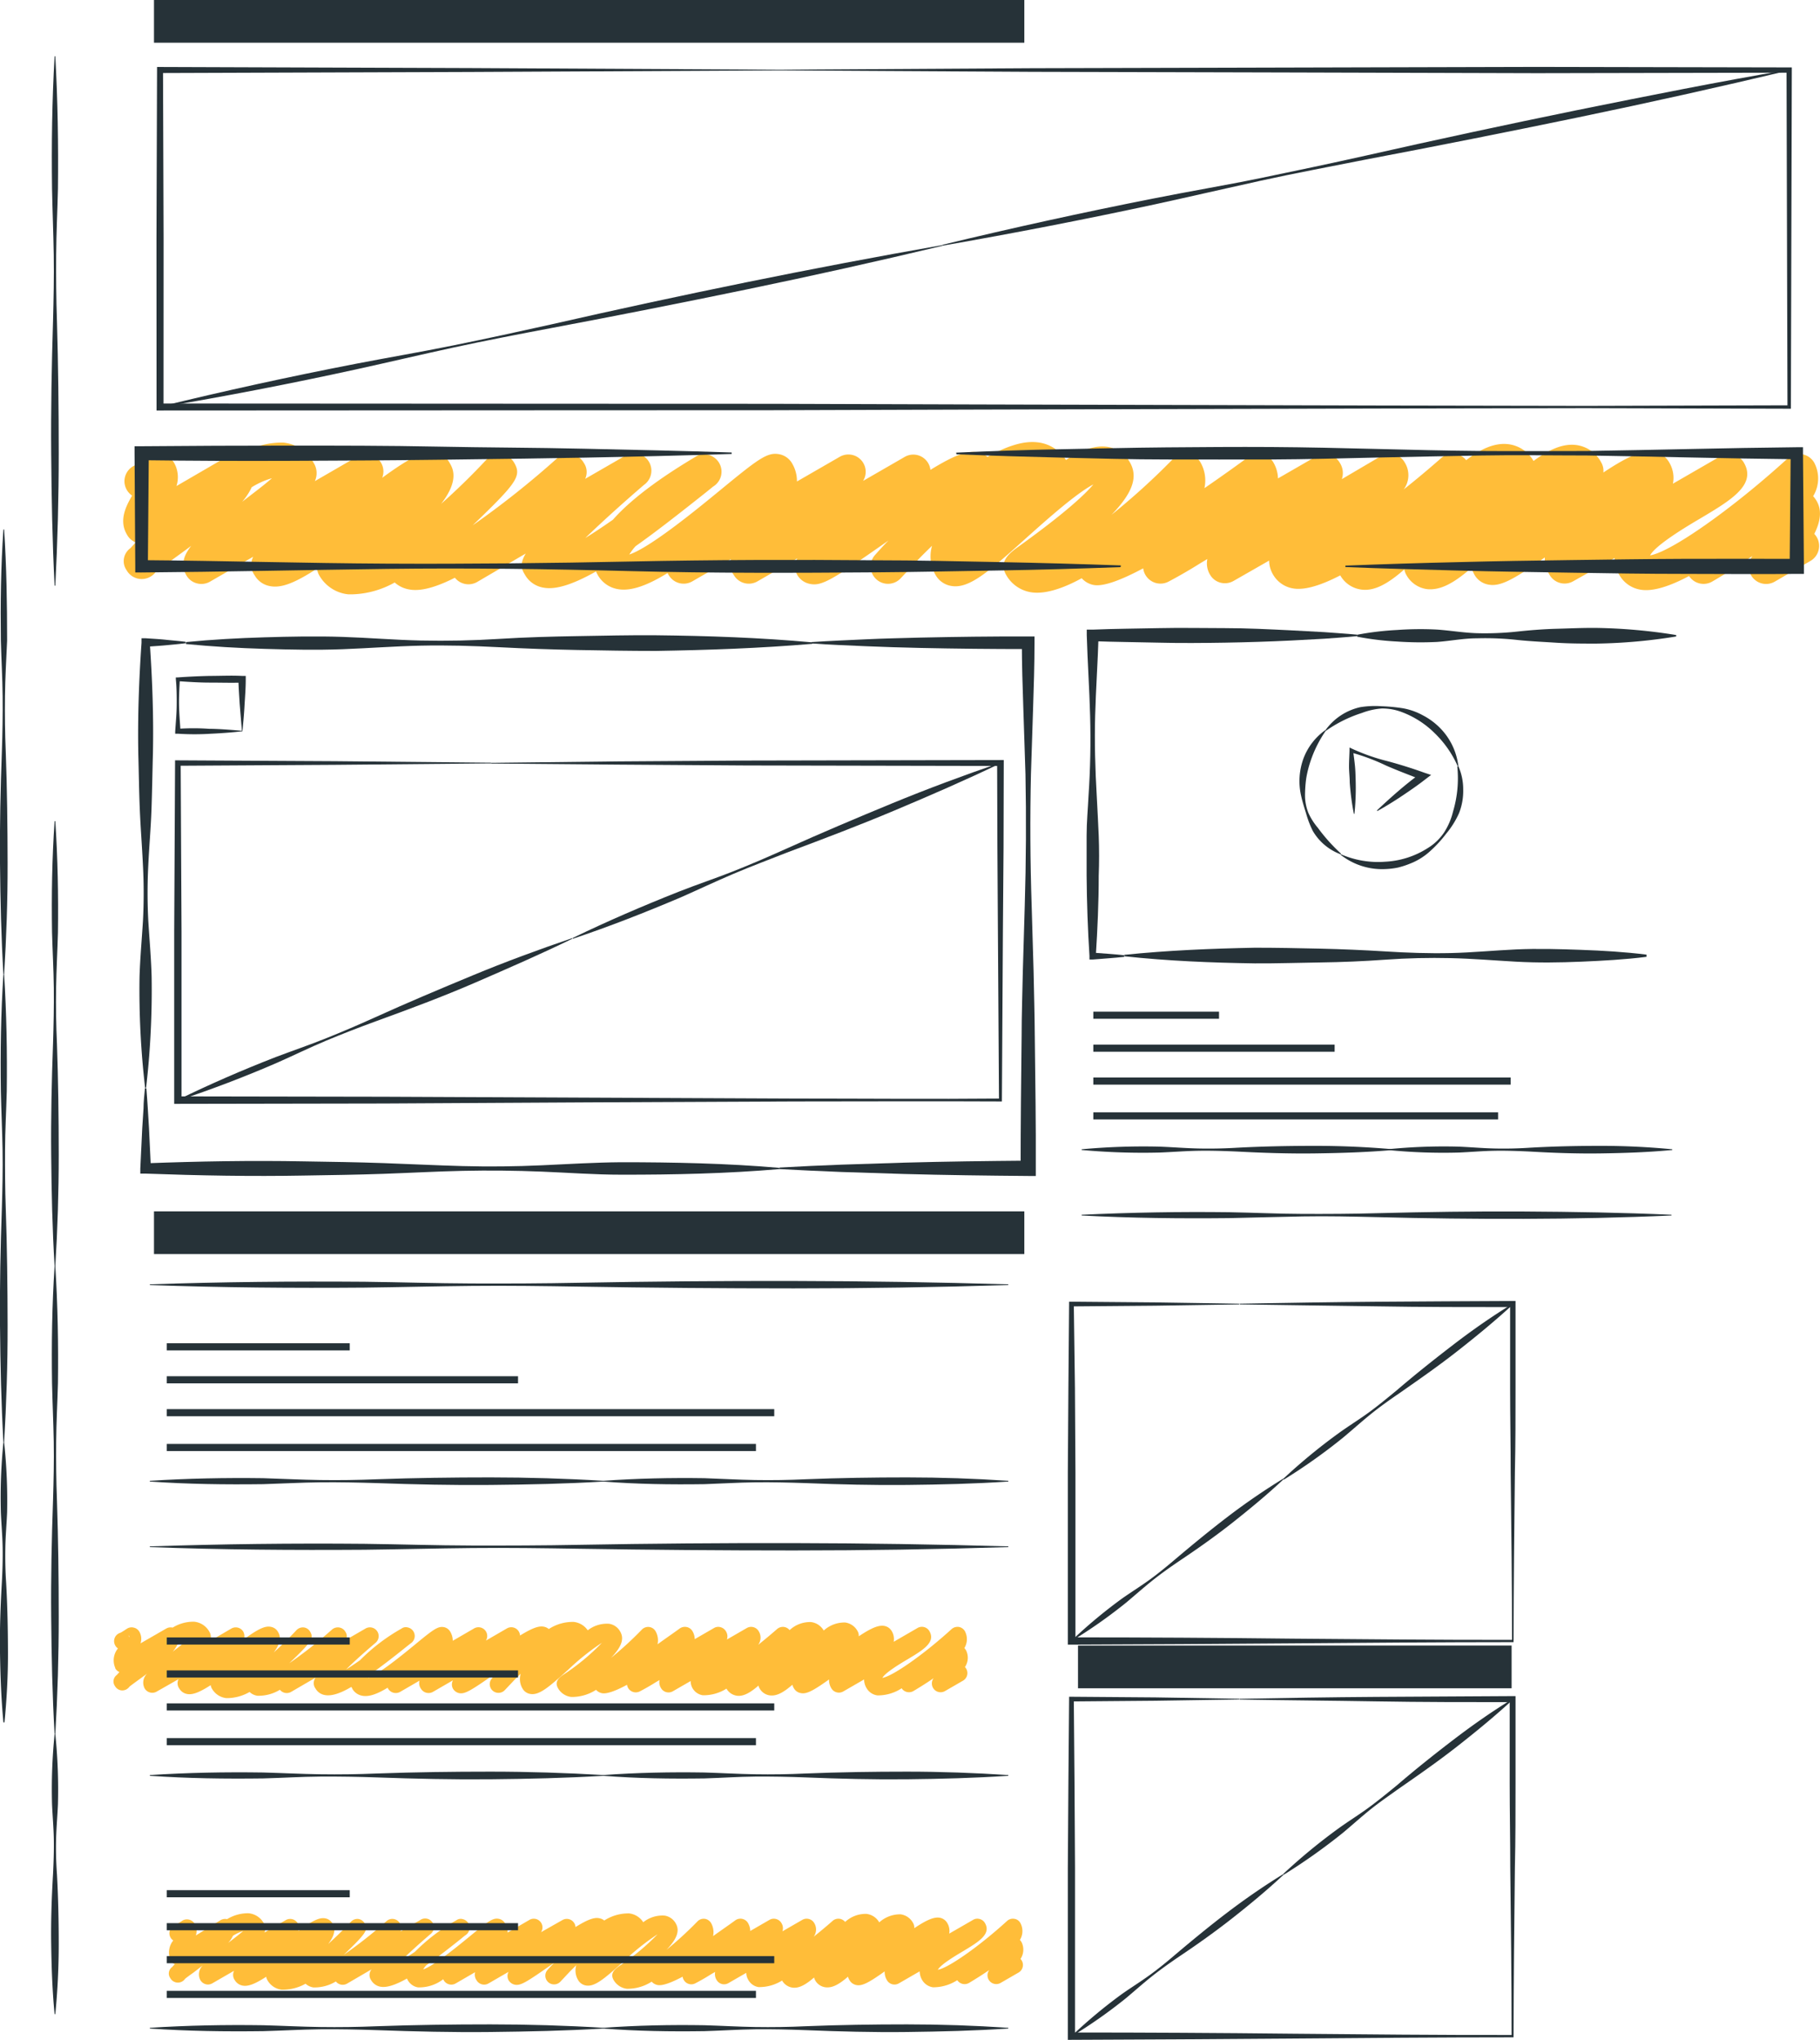 <svg xmlns="http://www.w3.org/2000/svg" viewBox="0 0 255.66 286.51"><defs><style>.cls-1{fill:#ffbd39;}.cls-2{fill:#263238;}.cls-3,.cls-4{fill:none;stroke:#263238;stroke-miterlimit:10;}.cls-4{stroke-width:6px;}</style></defs><g id="Layer_2" data-name="Layer 2"><g id="Sketch_Lines" data-name="Sketch Lines"><path class="cls-1" d="M49.56,83.48c-.22,0-.44,0-.65,0a5.31,5.31,0,0,1-4.07-2.67,2.54,2.54,0,0,1-.31-.94c-3.09,2-5,2.78-6.64,2.45a3.1,3.1,0,0,1-2.12-1.51,2.51,2.51,0,0,1-.2-2.61l-6.07,3.5a2.42,2.42,0,0,1-1.84.24,2.38,2.38,0,0,1-1.48-1.13c-.79-1.36-.47-2.67.68-4.14-.81.61-1.67,1.23-2.56,1.88S22.48,79.84,22,80.21l-.27.31a2.45,2.45,0,0,1-2.07.8,2.42,2.42,0,0,1-1.86-1.2A2.23,2.23,0,0,1,18.32,77l.74-.81a2.41,2.41,0,0,1-1.17-1,1,1,0,0,1-.08-.14c-1.09-1.88-.2-3.84.75-5.43a2.53,2.53,0,0,1-.75-.81,2.43,2.43,0,0,1,.89-3.32,2.47,2.47,0,0,1,.63-.26c.35-.2,1-.64,1.65-1a2.44,2.44,0,0,1,3.48.79,4.07,4.07,0,0,1,.33,3.25L32,64.08a2.45,2.45,0,0,1,1.78-.26,11.1,11.1,0,0,1,6-1.65A5.41,5.41,0,0,1,44.05,65a2.71,2.71,0,0,1,.18,2.58l6-3.47a2.43,2.43,0,0,1,3.46,3c4-2.91,5.9-3.85,7.54-3.52A2.81,2.81,0,0,1,63.15,65c.45.76,1.41,2.42-1.18,5.77,2.2-1.95,4.4-4.1,6.37-6.22a2.48,2.48,0,0,1,2.06-.76A2.43,2.43,0,0,1,72.23,65c1.08,1.87.36,2.83-5.83,8.79a126.25,126.25,0,0,0,11.84-9.4,2.46,2.46,0,0,1,2-.58A2.41,2.41,0,0,1,82,65a2.28,2.28,0,0,1,.2,2.26l5.46-3.15a2.44,2.44,0,0,1,2.8,4c-2.81,2.41-5.86,5.16-8.24,7.46,1.07-.66,2.35-1.5,3.88-2.57,3-3.41,7.93-6.66,11.59-8.83h0a2.06,2.06,0,0,1,1.68-.31,2.44,2.44,0,0,1,.83,4.47c-.2.15-.58.47-1.12.9-3.78,3-7,5.52-9.8,7.49a7.91,7.91,0,0,0-.88,1.17c3-1,9.75-6.56,12.83-9.09,5.25-4.31,6.55-5.32,8.22-5a2.64,2.64,0,0,1,1.8,1.26,4.85,4.85,0,0,1,.7,2.57l6-3.46a2.43,2.43,0,0,1,3.29,3.38l5.86-3.38A2.42,2.42,0,0,1,130.7,66c3.49-2.15,5.29-2.76,6.74-2.44a3,3,0,0,1,1.28.62c2.49-1.41,4.9-2.27,6.92-2.06a5.44,5.44,0,0,1,4.1,2.49c2.24-1.43,4.14-2.11,5.88-1.83a4.3,4.3,0,0,1,3.1,2.16c1.14,2,.47,4.21-2.58,7.37a98.64,98.64,0,0,0,8.65-7.86,2.43,2.43,0,0,1,3.84.49,5.11,5.11,0,0,1,.56,3.63c2.08-1.43,4.18-2.92,6.17-4.38a2.42,2.42,0,0,1,1.93-.42A2.45,2.45,0,0,1,178.9,65a4.62,4.62,0,0,1,.62,2.2l5.36-3.09a2.42,2.42,0,0,1,3.32.89,2.63,2.63,0,0,1,.29,2.3L194,64.06a2.42,2.42,0,0,1,3.32.89,3.37,3.37,0,0,1-.14,3.8c1.75-1.39,3.53-2.88,5.27-4.41a2.41,2.41,0,0,1,2-.58,2.45,2.45,0,0,1,1.51.88c2-1.57,4-2.48,5.91-2.25a4.75,4.75,0,0,1,3.55,2.36c2.11-1.57,4.09-2.48,6-2.24a4.64,4.64,0,0,1,3.5,2.43,2.36,2.36,0,0,1,.31,1.43c3.51-2.33,5.6-3.23,7.24-2.88a3,3,0,0,1,2,1.45,4.22,4.22,0,0,1,.53,3l6.65-3.84a2.44,2.44,0,0,1,3.32.89c1.8,3.11-1.83,5.27-6,7.76-2,1.17-6.38,3.79-7.18,5.26,2.91-.47,11.5-6.48,19.31-13.6a2.43,2.43,0,0,1,3.75.58,4.76,4.76,0,0,1-.15,4.7,4.62,4.62,0,0,1,.5.7c.7,1.22.59,2.76-.34,4.6a2.73,2.73,0,0,1,.35.47,2.44,2.44,0,0,1-.89,3.33l-5,2.9a2.43,2.43,0,0,1-3.14-3.6c-1.95,1.36-3.93,2.59-5.65,3.59a2.42,2.42,0,0,1-3.14-.6.66.66,0,0,1-.12-.17c-2.62,1.39-5,2.2-6.75,1.93a4.18,4.18,0,0,1-3-2,4.88,4.88,0,0,1-.71-2.46L221,81.64a2.44,2.44,0,0,1-3.33-.89A4.53,4.53,0,0,1,217,78.3c-4.63,3.3-6.36,4.14-8,3.8a2.82,2.82,0,0,1-1.87-1.35,4.34,4.34,0,0,1-.41-1c-2.45,2.13-4.37,3.21-6.28,3a3.9,3.9,0,0,1-2.89-2,2.46,2.46,0,0,1-.28-.77c-2.28,2-4.18,3.07-6,2.84a4,4,0,0,1-3-2c-2.59,1.34-4.92,2.11-6.58,1.84a4,4,0,0,1-2.84-1.92,3.91,3.91,0,0,1-.57-2l-5,2.86a2.44,2.44,0,0,1-1.85.24A2.39,2.39,0,0,1,170,80.76a3.08,3.08,0,0,1-.4-2.24l-1,.6c-2,1.26-3.72,2.19-4.46,2.58a2.44,2.44,0,0,1-3.27-1,2.34,2.34,0,0,1-.28-.87c-3.4,1.81-5.73,2.59-7,2.33a3,3,0,0,1-1.64-.94c-2.55,1.4-5,2.22-6.9,2a4.88,4.88,0,0,1-3.71-2.46c-1.12-1.92.52-3.11,1.84-4.06,6.44-4.64,9.22-7.24,10.41-8.66-2.54,1.33-7,5.36-9.4,7.5-5.38,4.85-8.06,7.16-10.52,6.77a3.11,3.11,0,0,1-2.25-1.55,5.22,5.22,0,0,1-.49-4.1c-.59.57-1.17,1.14-1.74,1.72l-2.66,2.84a2.43,2.43,0,0,1-3.58-3.3c.39-.43,1-1.14,1.86-2l-.24.17c-7.66,5.36-9.15,6.29-10.82,5.92A2.63,2.63,0,0,1,112,80.77a2.43,2.43,0,0,1,0-2.34l-5.6,3.23a2.43,2.43,0,0,1-3.32-.89,2.62,2.62,0,0,1-.4-2.24l-5.43,3.13a2.43,2.43,0,0,1-3.32-.89,1.91,1.91,0,0,1-.15-.28c-2.81,1.73-5.15,2.6-7,2.26a4,4,0,0,1-2.82-2q-.14-.24-.24-.48c-3.35,1.89-5.71,2.59-7.39,2.27a3.67,3.67,0,0,1-2.58-1.79c-.43-.73-.83-1.43.1-3l-6.83,4a2.44,2.44,0,0,1-3.12-.6c-2.45,1.24-4.65,1.93-6.27,1.67a4.13,4.13,0,0,1-2.19-1A12.87,12.87,0,0,1,49.56,83.48Zm-14.22-15a8.93,8.93,0,0,1-1.32,2l0,0c1.28-1,3-2.27,4.18-3.31A11.3,11.3,0,0,0,35.34,68.45ZM22,66.37Zm0,0h0Zm0,0h0ZM21.75,66a1.83,1.83,0,0,1,.26.36A1.58,1.58,0,0,0,21.75,66Z"/><path class="cls-1" d="M32.09,238.52h-.33a2.66,2.66,0,0,1-2-1.35,1.2,1.2,0,0,1-.16-.47c-1.56,1-2.54,1.4-3.34,1.24a1.6,1.6,0,0,1-1.08-.77,1.28,1.28,0,0,1-.1-1.31L22,237.61a1.21,1.21,0,0,1-.93.12,1.23,1.23,0,0,1-.75-.57,1.74,1.74,0,0,1,.35-2.08l-1.29.94c-.44.32-.92.67-1.16.86l-.13.15a1.24,1.24,0,0,1-1,.41,1.21,1.21,0,0,1-.94-.61,1.12,1.12,0,0,1,.26-1.56l.37-.41a1.17,1.17,0,0,1-.59-.52l0-.06a2.65,2.65,0,0,1,.38-2.74,1.15,1.15,0,0,1-.38-.41,1.22,1.22,0,0,1,.45-1.67,1.2,1.2,0,0,1,.31-.13c.18-.1.53-.32.84-.53a1.21,1.21,0,0,1,1-.18,1.2,1.2,0,0,1,.79.58,2,2,0,0,1,.16,1.63l3.61-2.08a1.22,1.22,0,0,1,.9-.13,5.54,5.54,0,0,1,3-.83,2.72,2.72,0,0,1,2.16,1.41,1.4,1.4,0,0,1,.09,1.3l3-1.75a1.23,1.23,0,0,1,1.63.37,1.26,1.26,0,0,1,.11,1.16c2-1.47,3-1.94,3.8-1.77a1.42,1.42,0,0,1,1,.69c.22.38.71,1.22-.59,2.91,1.1-1,2.21-2.07,3.2-3.14a1.26,1.26,0,0,1,1-.38,1.19,1.19,0,0,1,.92.61c.55.94.18,1.43-2.93,4.42a63.12,63.12,0,0,0,6-4.73,1.24,1.24,0,0,1,1-.29,1.2,1.2,0,0,1,.87.59,1.13,1.13,0,0,1,.1,1.14l2.75-1.59a1.23,1.23,0,0,1,1.41,2c-1.42,1.21-3,2.6-4.15,3.76.54-.34,1.18-.76,1.95-1.3a26.51,26.51,0,0,1,5.84-4.45h0a1,1,0,0,1,.85-.16,1.23,1.23,0,0,1,.42,2.25l-.57.45c-1.9,1.53-3.53,2.78-4.93,3.77a3.1,3.1,0,0,0-.44.6c1.49-.5,4.91-3.31,6.46-4.58,2.64-2.18,3.3-2.68,4.14-2.53a1.31,1.31,0,0,1,.9.63,2.44,2.44,0,0,1,.36,1.29l3-1.74a1.23,1.23,0,0,1,1.66,1.71l2.95-1.71a1.23,1.23,0,0,1,1.84,1c1.76-1.08,2.66-1.39,3.39-1.23a1.47,1.47,0,0,1,.65.32,6.14,6.14,0,0,1,3.49-1A2.72,2.72,0,0,1,82.56,229a4.37,4.37,0,0,1,3-.92,2.15,2.15,0,0,1,1.56,1.09c.58,1,.24,2.12-1.3,3.71a48.6,48.6,0,0,0,4.36-4,1.23,1.23,0,0,1,1-.35,1.21,1.21,0,0,1,.91.6,2.61,2.61,0,0,1,.28,1.83c1-.73,2.1-1.48,3.1-2.21a1.26,1.26,0,0,1,1-.21,1.22,1.22,0,0,1,.81.59,2.26,2.26,0,0,1,.31,1.11l2.7-1.56a1.17,1.17,0,0,1,.93-.12,1.26,1.26,0,0,1,.75.57,1.35,1.35,0,0,1,.14,1.16l2.79-1.61a1.23,1.23,0,0,1,1.68.45,1.7,1.7,0,0,1-.08,1.91c.88-.7,1.78-1.45,2.66-2.22a1.24,1.24,0,0,1,1-.29,1.26,1.26,0,0,1,.76.44,4.2,4.2,0,0,1,3-1.13,2.39,2.39,0,0,1,1.79,1.19,4.33,4.33,0,0,1,3-1.13,2.33,2.33,0,0,1,1.76,1.22,1.25,1.25,0,0,1,.16.72c1.76-1.17,2.81-1.62,3.64-1.45a1.51,1.51,0,0,1,1,.73,2.18,2.18,0,0,1,.27,1.49l3.35-1.94a1.22,1.22,0,0,1,1.67.45c.91,1.57-.92,2.66-3,3.91-1,.59-3.21,1.91-3.61,2.65,1.46-.24,5.79-3.27,9.72-6.85a1.27,1.27,0,0,1,1-.31,1.22,1.22,0,0,1,.87.6,2.39,2.39,0,0,1-.07,2.37,2.22,2.22,0,0,1,.25.35,2.36,2.36,0,0,1-.17,2.32,1.08,1.08,0,0,1,.18.24,1.23,1.23,0,0,1-.45,1.67l-2.53,1.46a1.23,1.23,0,0,1-1.6-.32,1.24,1.24,0,0,1,0-1.49c-1,.69-2,1.31-2.84,1.81a1.24,1.24,0,0,1-1.59-.3l-.06-.09a6.08,6.08,0,0,1-3.4,1,2.06,2.06,0,0,1-1.52-1,2.43,2.43,0,0,1-.36-1.24l-2.93,1.69a1.23,1.23,0,0,1-1.67-.45,2.22,2.22,0,0,1-.32-1.24c-2.33,1.66-3.21,2.09-4,1.91a1.36,1.36,0,0,1-.94-.67,1.67,1.67,0,0,1-.21-.5c-1.23,1.08-2.21,1.62-3.16,1.5a1.94,1.94,0,0,1-1.46-1,1.09,1.09,0,0,1-.14-.38c-1.15,1-2.11,1.54-3,1.43a2,2,0,0,1-1.5-1,6,6,0,0,1-3.32.93,2,2,0,0,1-1.71-2l-2.5,1.44a1.22,1.22,0,0,1-1.67-.45,1.54,1.54,0,0,1-.2-1.13l-.53.31c-1,.63-1.88,1.1-2.25,1.29a1.24,1.24,0,0,1-1.79-.93c-1.71.92-2.88,1.31-3.53,1.18a1.54,1.54,0,0,1-.82-.47,6.26,6.26,0,0,1-3.48,1,2.46,2.46,0,0,1-1.87-1.24c-.56-1,.27-1.56.93-2a30.9,30.9,0,0,0,5.24-4.37,33.77,33.77,0,0,0-4.73,3.78c-2.71,2.44-4.06,3.61-5.3,3.41a1.52,1.52,0,0,1-1.13-.78,2.6,2.6,0,0,1-.25-2.06c-.3.28-.59.57-.88.87l-1.34,1.42a1.22,1.22,0,0,1-1.8-1.66c.19-.22.52-.57.94-1l-.13.09c-3.85,2.7-4.61,3.16-5.45,3a1.34,1.34,0,0,1-.85-.62,1.24,1.24,0,0,1,0-1.18l-2.82,1.63a1.25,1.25,0,0,1-1.68-.45,1.36,1.36,0,0,1-.2-1.13l-2.73,1.58a1.25,1.25,0,0,1-1.68-.45l-.07-.14c-1.42.87-2.6,1.31-3.55,1.13a2,2,0,0,1-1.42-1c0-.08-.09-.16-.13-.24-1.68,1-2.87,1.3-3.72,1.14a1.85,1.85,0,0,1-1.3-.9,1.28,1.28,0,0,1,0-1.54l-3.44,2a1.23,1.23,0,0,1-1.57-.3,5.77,5.77,0,0,1-3.16.84,2,2,0,0,1-1.1-.53A6.43,6.43,0,0,1,32.09,238.52ZM24.93,231a4.3,4.3,0,0,1-.67,1h0c.64-.5,1.49-1.15,2.1-1.67A5.79,5.79,0,0,0,24.93,231Zm-6.71-1Zm0,0Zm0,0Zm-.14-.19a1.33,1.33,0,0,1,.14.19A1.33,1.33,0,0,0,18.08,229.71Z"/><path class="cls-1" d="M39.89,279.48l-.33,0a2.66,2.66,0,0,1-2-1.35,1.2,1.2,0,0,1-.16-.47c-1.56,1-2.53,1.4-3.34,1.24a1.63,1.63,0,0,1-1.08-.76,1.3,1.3,0,0,1-.1-1.32l-3.05,1.76a1.21,1.21,0,0,1-.93.13,1.27,1.27,0,0,1-.75-.57,1.75,1.75,0,0,1,.35-2.09l-1.29,1c-.44.31-.92.66-1.16.85l-.13.15a1.22,1.22,0,0,1-2-.2,1.11,1.11,0,0,1,.26-1.55l.37-.41a1.28,1.28,0,0,1-.59-.52l0-.07a2.65,2.65,0,0,1,.38-2.74,1.12,1.12,0,0,1-.38-.4,1.23,1.23,0,0,1,.45-1.68,1.2,1.2,0,0,1,.31-.13c.18-.1.53-.32.84-.53a1.21,1.21,0,0,1,1-.18,1.26,1.26,0,0,1,.79.58,2,2,0,0,1,.16,1.64L31,269.7a1.28,1.28,0,0,1,.9-.13,5.62,5.62,0,0,1,3-.83,2.72,2.72,0,0,1,2.16,1.41,1.4,1.4,0,0,1,.09,1.3l3-1.75a1.23,1.23,0,0,1,1.63.38,1.26,1.26,0,0,1,.11,1.16c2-1.47,3-1.94,3.8-1.78a1.45,1.45,0,0,1,1,.69c.22.39.71,1.22-.59,2.91,1.1-1,2.21-2.07,3.2-3.13a1.25,1.25,0,0,1,1-.39,1.22,1.22,0,0,1,.92.61c.55.94.18,1.43-2.93,4.43a64.79,64.79,0,0,0,6-4.73,1.22,1.22,0,0,1,1.88.3,1.13,1.13,0,0,1,.1,1.14l2.75-1.59a1.22,1.22,0,0,1,1.41,2c-1.42,1.22-2.95,2.6-4.15,3.76.54-.33,1.18-.75,2-1.3a26.46,26.46,0,0,1,5.84-4.44h0a1,1,0,0,1,.85-.16,1.24,1.24,0,0,1,.42,2.26c-.1.07-.3.23-.56.45-1.91,1.53-3.54,2.78-4.94,3.77a3.07,3.07,0,0,0-.44.59c1.49-.5,4.91-3.31,6.46-4.58,2.64-2.17,3.3-2.68,4.14-2.53a1.29,1.29,0,0,1,.9.64,2.41,2.41,0,0,1,.36,1.29l3-1.74A1.22,1.22,0,0,1,76,271.4l3-1.7a1.22,1.22,0,0,1,1.6.33,1.13,1.13,0,0,1,.24.65c1.76-1.09,2.66-1.4,3.39-1.23a1.46,1.46,0,0,1,.65.31,6.3,6.3,0,0,1,3.49-1A2.73,2.73,0,0,1,90.36,270a4.33,4.33,0,0,1,3-.93,2.17,2.17,0,0,1,1.56,1.09c.58,1,.24,2.12-1.3,3.72a51.83,51.83,0,0,0,4.36-4,1.21,1.21,0,0,1,1-.36,1.23,1.23,0,0,1,.91.6,2.62,2.62,0,0,1,.28,1.83c1-.72,2.1-1.47,3.1-2.2a1.23,1.23,0,0,1,1-.22,1.26,1.26,0,0,1,.81.59,2.29,2.29,0,0,1,.31,1.11l2.7-1.56a1.21,1.21,0,0,1,.93-.12,1.23,1.23,0,0,1,.75.57,1.35,1.35,0,0,1,.14,1.16l2.79-1.61a1.23,1.23,0,0,1,1.68.45,1.72,1.72,0,0,1-.08,1.92c.88-.71,1.78-1.45,2.66-2.23a1.24,1.24,0,0,1,1-.29,1.26,1.26,0,0,1,.76.44,4.24,4.24,0,0,1,3-1.13,2.39,2.39,0,0,1,1.79,1.19,4.37,4.37,0,0,1,3-1.13,2.35,2.35,0,0,1,1.76,1.23,1.21,1.21,0,0,1,.16.72c1.76-1.18,2.81-1.63,3.64-1.46a1.55,1.55,0,0,1,1,.74,2.15,2.15,0,0,1,.27,1.48l3.35-1.93a1.16,1.16,0,0,1,.93-.12,1.21,1.21,0,0,1,.74.57c.91,1.56-.92,2.65-3,3.91-1,.59-3.22,1.9-3.62,2.65,1.46-.24,5.79-3.27,9.73-6.86a1.2,1.2,0,0,1,1-.3,1.16,1.16,0,0,1,.87.6,2.39,2.39,0,0,1-.07,2.37,1.83,1.83,0,0,1,.25.35,2.36,2.36,0,0,1-.17,2.32,1,1,0,0,1,.18.23,1.23,1.23,0,0,1-.45,1.68l-2.53,1.46a1.23,1.23,0,0,1-1.58-1.82c-1,.69-2,1.31-2.85,1.82a1.23,1.23,0,0,1-1.59-.31l-.06-.08a6.23,6.23,0,0,1-3.4,1,2.1,2.1,0,0,1-1.52-1,2.43,2.43,0,0,1-.36-1.24l-2.93,1.69a1.22,1.22,0,0,1-1.67-.45,2.2,2.2,0,0,1-.32-1.23c-2.33,1.66-3.21,2.08-4,1.91a1.43,1.43,0,0,1-.94-.68,1.73,1.73,0,0,1-.21-.49c-1.23,1.07-2.2,1.61-3.16,1.49a1.94,1.94,0,0,1-1.46-1,1.09,1.09,0,0,1-.14-.38c-1.15,1-2.11,1.54-3,1.43a2,2,0,0,1-1.5-1,6,6,0,0,1-3.32.92,2,2,0,0,1-1.42-1,2,2,0,0,1-.29-1l-2.5,1.44a1.21,1.21,0,0,1-.93.13,1.25,1.25,0,0,1-.74-.57,1.55,1.55,0,0,1-.2-1.13l-.53.3c-1,.64-1.87,1.1-2.25,1.3a1.22,1.22,0,0,1-1.64-.49,1.21,1.21,0,0,1-.15-.44c-1.71.91-2.88,1.3-3.52,1.17a1.5,1.5,0,0,1-.83-.47,6.28,6.28,0,0,1-3.48,1,2.51,2.51,0,0,1-1.87-1.24c-.56-1,.27-1.57.93-2.05a31.6,31.6,0,0,0,5.24-4.36,33.06,33.06,0,0,0-4.73,3.78c-2.71,2.44-4.06,3.61-5.3,3.41a1.57,1.57,0,0,1-1.13-.78,2.62,2.62,0,0,1-.25-2.07l-.88.87-1.34,1.43a1.22,1.22,0,0,1-1.8-1.66c.19-.22.52-.58.94-1l-.13.09c-3.85,2.7-4.61,3.17-5.44,3a1.33,1.33,0,0,1-.86-.62,1.24,1.24,0,0,1,0-1.18l-2.82,1.63a1.23,1.23,0,0,1-1.68-.45,1.35,1.35,0,0,1-.2-1.13l-2.73,1.58a1.23,1.23,0,0,1-1.68-.45l-.07-.14a5.51,5.51,0,0,1-3.55,1.14,2,2,0,0,1-1.42-1,1.34,1.34,0,0,1-.12-.24c-1.69.95-2.88,1.3-3.72,1.15a1.89,1.89,0,0,1-1.31-.91,1.27,1.27,0,0,1,.05-1.53l-3.43,2a1.22,1.22,0,0,1-1.58-.3,5.77,5.77,0,0,1-3.16.84,2.13,2.13,0,0,1-1.1-.52A6.56,6.56,0,0,1,39.89,279.48Zm-7.16-7.58a4.11,4.11,0,0,1-.67,1h0c.64-.49,1.49-1.14,2.1-1.67A6.17,6.17,0,0,0,32.73,271.9Zm-6.71-1Zm0,0h0Zm0,0Zm-.14-.18a1.24,1.24,0,0,1,.14.18A.86.86,0,0,0,25.88,270.67Z"/><path class="cls-2" d="M134.31,63.58c4.92-.22,9.84-.39,14.76-.48s9.84-.22,14.76-.26,9.84-.08,14.76-.05,9.84.15,14.76.27,9.84.25,14.76.29,9.83,0,14.75,0c9.84-.15,19.68-.43,29.52-.53h.89v.91l.13,15.88v1h-1c-5.28.06-10.57,0-15.85,0s-10.57-.08-15.85-.17-10.57-.15-15.86-.3-10.57-.27-15.85-.49v-.2q7.92-.31,15.85-.49c5.29-.14,10.57-.22,15.86-.29s10.56-.15,15.85-.17,10.57,0,15.85,0l-1,1,.14-15.88.89.89c-9.84-.1-19.68-.38-29.52-.53-4.92,0-9.84-.09-14.75,0s-9.84.18-14.76.29-9.84.25-14.76.27-9.84,0-14.76,0-9.84-.14-14.76-.26-9.84-.26-14.76-.47Z"/><path class="cls-2" d="M157.41,79.66c-5.73.21-11.46.38-17.19.47s-11.46.22-17.19.26c-11.46.09-22.92.13-34.38-.17s-22.92-.46-34.38-.31-22.93.41-34.39.5H19v-.86L18.9,63.68v-1h1q10.36-.09,20.72-.09c6.91,0,13.81,0,20.72.14s13.81.14,20.72.3,13.81.29,20.72.53v.2c-6.91.23-13.82.39-20.72.52s-13.81.21-20.72.3-13.81.12-20.72.15-13.81,0-20.72-.09l1-1-.13,15.88-.85-.84c11.46.09,22.92.43,34.39.49s22.92-.06,34.38-.3,22.92-.27,34.38-.17c5.73,0,11.46.14,17.19.25s11.46.27,17.19.47Z"/><path class="cls-2" d="M20.39,152.84a118.75,118.75,0,0,1-.79-15.64c.08-2.6.32-5.21.48-7.82a75.35,75.35,0,0,0,0-7.81c-.12-2.61-.33-5.22-.44-7.82s-.14-5.22-.21-7.82c-.1-5.21.09-10.43.45-15.64l0-.64.56,0c.94.07,1.88.11,2.81.21s1.88.17,2.82.29v.2c-.94.12-1.88.2-2.82.29s-1.87.14-2.81.21l.6-.6c.36,5.21.55,10.43.44,15.64-.07,2.6-.11,5.21-.2,7.82s-.33,5.21-.45,7.82a75.36,75.36,0,0,0,0,7.81c.16,2.61.4,5.22.47,7.82a118.74,118.74,0,0,1-.78,15.64Z"/><path class="cls-2" d="M109.52,164.21c-7.42.64-14.84.8-22.26.79-3.71,0-7.42-.28-11.13-.43s-7.42-.19-11.13-.11-7.42.29-11.13.42-7.42.18-11.13.24c-7.41.14-14.83,0-22.25-.27l-.78,0,0-.71.27-5.64.18-2.81c0-.94.12-1.88.2-2.82h.2c.08.94.14,1.88.2,2.82l.17,2.81.27,5.64-.74-.74c7.42-.28,14.84-.41,22.25-.27,3.71.06,7.42.11,11.13.24s7.42.32,11.13.42,7.42.06,11.13-.11,7.42-.4,11.13-.43c7.42,0,14.84.15,22.26.79Z"/><path class="cls-2" d="M114,90.19c2.53-.17,5.07-.27,7.6-.39s5.07-.17,7.61-.24c5.07-.11,10.14-.18,15.21-.16h.9v.88c0,3.08-.1,6.15-.2,9.23l-.3,9.23q-.21,9.23.1,18.45l.27,9.23c.06,3.07.15,6.15.17,9.22.07,6.16.17,12.31.14,18.46v1.08h-1.07c-5.82-.05-11.64-.12-17.46-.28l-8.74-.28q-4.36-.17-8.73-.41V164c2.91-.17,5.82-.3,8.73-.41l8.74-.28c5.82-.16,11.64-.23,17.46-.28l-1.06,1.07c0-6.15.07-12.3.14-18.46,0-3.07.11-6.15.17-9.22l.27-9.23q.28-9.23.1-18.45l-.3-9.23c-.11-3.08-.2-6.15-.21-9.23l.89.89c-5.07,0-10.14-.05-15.21-.16-2.54-.06-5.07-.13-7.61-.24s-5.07-.21-7.6-.39Z"/><path class="cls-2" d="M26.12,90.19c3.66-.36,7.33-.56,11-.67s7.33-.18,11-.06,7.32.43,11,.51,7.32,0,11-.23,7.33-.33,11-.39,7.33-.15,11-.12c7.32.08,14.65.33,22,1v.2c-7.33.63-14.66.88-22,1-3.66,0-7.33-.06-11-.13s-7.32-.2-11-.39-7.32-.3-11-.22-7.33.36-11,.5-7.33.06-11-.05-7.33-.32-11-.68Z"/><path class="cls-2" d="M34.05,102.72c-1.37.15-2.86.27-4.39.34a36.23,36.23,0,0,1-4.66,0l-.39,0,0-.33c.08-1.22.2-2.44.21-3.66s0-2.45-.12-3.67v-.25l.29,0q2.25-.16,4.5-.21c1.51,0,3-.08,4.51,0h.52v.5c0,1.29-.11,2.56-.18,3.81S34.16,101.61,34.05,102.72Zm-.07-.07-.31-3.77c-.07-1.19-.16-2.36-.18-3.52l.52.52c-1.5.05-3,0-4.51,0s-3-.1-4.5-.2l.27-.28c-.08,1.22-.14,2.45-.12,3.67s.13,2.44.21,3.66l-.36-.36a31.57,31.57,0,0,1,4.35,0C30.82,102.38,32.34,102.51,34,102.65Z"/><path class="cls-2" d="M69,107.15l17.89-.2,17.89-.12,35.78-.07H141v.44q0,11.83-.12,23.66l-.14,23.67v.18h-.18c-9.63-.05-19.25,0-28.88,0l-28.88.13L53.87,155,25,155.05h-.53v-.53l0-23.67.12-23.66v-.39H25l22,.12,22,.21v.1l-22,.2-22,.13.38-.38.12,23.66,0,23.67L25,154l28.87.05,28.88.13,28.88.13c9.63,0,19.25.09,28.88,0l-.18.18-.15-23.67q-.09-11.84-.11-23.66l.44.43-35.78-.07-17.89-.12L69,107.25Z"/><path class="cls-2" d="M80.45,131.75c4.88-2.36,9.84-4.5,14.87-6.49,2.53-1,5.09-1.85,7.6-2.84s5-2.07,7.47-3.18c4.93-2.22,9.91-4.33,14.91-6.39s10.07-3.94,15.19-5.7l0,.09c-4.88,2.35-9.84,4.5-14.83,6.6s-10,4-15.11,5.91c-2.53,1-5,1.92-7.54,3s-4.94,2.22-7.41,3.31c-5,2.12-10,4.08-15.15,5.81Z"/><path class="cls-2" d="M25,154.48c4.49-2.2,9.08-4.19,13.73-6,2.33-.88,4.7-1.69,7-2.61s4.61-1.91,6.89-2.94c4.55-2.07,9.15-4,13.77-5.92s9.31-3.64,14-5.24l0,.09C76,134,71.41,136,66.8,138s-9.27,3.73-14,5.45c-2.35.86-4.68,1.76-7,2.73s-4.55,2.07-6.84,3.08c-4.59,2-9.25,3.76-14,5.35Z"/><polygon class="cls-2" points="109.55 9.79 145 9.58 180.44 9.49 215.88 9.4 251.33 9.47 251.7 9.47 251.7 9.84 251.57 57.17 251.57 57.41 251.33 57.41 222.72 57.33 194.12 57.38 136.9 57.53 108.3 57.62 79.69 57.63 22.48 57.66 21.99 57.66 21.99 57.17 21.98 33.5 22.06 9.84 22.06 9.41 22.48 9.41 66.02 9.56 109.55 9.79 109.55 9.89 66.02 10.11 22.48 10.26 22.9 9.84 22.98 33.5 22.97 57.17 22.48 56.68 79.69 56.71 108.3 56.72 136.9 56.81 194.12 56.96 222.72 57.01 251.33 56.93 251.09 57.17 250.96 9.84 251.33 10.21 215.88 10.28 180.44 10.18 145 10.09 109.55 9.89 109.55 9.79"/><path class="cls-2" d="M132.37,34.39q14.77-3.57,29.67-6.51c5-1,10-1.83,14.91-2.84s9.91-2.07,14.85-3.17q14.82-3.35,29.69-6.39c9.91-2,19.85-4,29.83-5.69l0,.1q-14.78,3.52-29.64,6.6T191.91,22.4c-5,1-9.94,1.91-14.89,3s-9.87,2.23-14.82,3.31q-14.83,3.19-29.81,5.8Z"/><path class="cls-2" d="M22.47,57.12q13.63-3.33,27.4-6c4.59-.89,9.21-1.67,13.79-2.6s9.15-1.92,13.72-2.94q13.68-3.12,27.42-5.92t27.57-5.23l0,.1Q118.76,37.78,105,40.63T77.49,46.07c-4.6.87-9.19,1.75-13.76,2.74S54.61,50.88,50,51.89q-13.71,3-27.55,5.33Z"/><path class="cls-2" d="M174.1,183.12c6.4-.11,12.79-.22,19.18-.27s12.79-.08,19.19-.11h.42v.43c0,3.94,0,7.89,0,11.83s0,7.89-.09,11.83c-.09,7.89-.17,15.78-.19,23.67v.16h-.15c-10.32,0-20.65.09-31,.17s-20.64.15-31,.18H150V206.83l.08-11.83.1-11.83v-.33h.33l11.78.1,11.78.18v.1l-11.78.18-11.78.1.33-.33L151,195l.07,11.83V230.5l-.51-.51q15.48,0,31,.18c10.32.08,20.65.19,31,.17l-.16.16c0-7.89-.1-15.78-.19-23.67,0-3.94-.08-7.88-.08-11.83s0-7.89,0-11.83l.43.43c-6.4,0-12.79,0-19.19-.11s-12.78-.16-19.18-.27Z"/><path class="cls-2" d="M180.25,207.73a81.26,81.26,0,0,1,7.82-6.44c1.39-1,2.82-1.88,4.18-2.87s2.67-2.08,4-3.17c2.56-2.2,5.21-4.3,7.89-6.36s5.46-4,8.34-5.76l.06.08c-2.49,2.3-5.1,4.44-7.76,6.53s-5.4,4-8.2,5.95c-1.39.95-2.77,1.93-4.09,3s-2.57,2.2-3.87,3.28a80.14,80.14,0,0,1-8.27,5.86Z"/><path class="cls-2" d="M150.51,230.46a69.62,69.62,0,0,1,7.21-6c1.28-.89,2.61-1.72,3.87-2.64s2.46-1.92,3.65-2.93c2.37-2,4.8-4,7.28-5.89s5.06-3.66,7.73-5.3l.06.08c-2.29,2.15-4.69,4.13-7.14,6.07s-5,3.73-7.6,5.47c-1.29.88-2.56,1.78-3.78,2.76s-2.37,2-3.56,3a70.75,70.75,0,0,1-7.66,5.39Z"/><path class="cls-2" d="M174.1,238.62c6.4-.12,12.79-.23,19.18-.27s12.79-.08,19.19-.11h.42v.44q0,5.91,0,11.83c0,3.94,0,7.89-.09,11.83-.09,7.89-.17,15.78-.19,23.67v.16h-.15c-10.32,0-20.65.09-31,.17s-20.64.15-31,.18H150V262.33l.08-11.83.1-11.83v-.34h.33l11.78.09,11.78.19v.1l-11.78.18-11.78.1.33-.33.1,11.83.07,11.83V286l-.51-.51q15.48,0,31,.17c10.32.09,20.65.2,31,.18l-.16.16c0-7.89-.1-15.78-.19-23.67,0-3.94-.08-7.89-.08-11.83s0-7.89,0-11.83l.43.42c-6.4,0-12.79,0-19.19-.11s-12.78-.15-19.18-.26Z"/><path class="cls-2" d="M180.25,263.23a81.26,81.26,0,0,1,7.82-6.44c1.39-1,2.82-1.88,4.18-2.88s2.67-2.07,4-3.16c2.56-2.2,5.21-4.31,7.89-6.36s5.46-4,8.34-5.76l.06.08c-2.49,2.3-5.1,4.44-7.76,6.53s-5.4,4-8.2,5.94c-1.39,1-2.77,1.94-4.09,3s-2.57,2.2-3.87,3.28a83.31,83.31,0,0,1-8.27,5.86Z"/><path class="cls-2" d="M150.51,286a69.72,69.72,0,0,1,7.21-6c1.28-.89,2.61-1.72,3.87-2.64s2.46-1.91,3.65-2.93c2.37-2,4.8-4,7.28-5.88s5.06-3.66,7.73-5.3l.06.08c-2.29,2.14-4.69,4.13-7.14,6.06s-5,3.74-7.6,5.48c-1.29.88-2.56,1.78-3.78,2.75s-2.37,2-3.56,3a70.75,70.75,0,0,1-7.66,5.39Z"/><path class="cls-2" d="M21.05,180.4c10.05-.34,20.1-.44,30.15-.36,5,.06,10,.22,15.07.24s10,0,15.07-.1q15.07-.28,30.15-.25t30.15.47v.1q-15.07.47-30.15.47t-30.15-.25c-5-.08-10-.15-15.07-.1s-10,.18-15.07.24c-10.05.08-20.1,0-30.15-.36Z"/><path class="cls-2" d="M84.72,208c4.75-.34,9.49-.44,14.23-.37,2.37.08,4.74.22,7.12.26s4.74,0,7.11-.11c4.74-.19,9.49-.26,14.23-.26s9.48.16,14.23.48v.1c-4.75.32-9.49.43-14.23.48s-9.49-.07-14.23-.26c-2.37-.08-4.74-.14-7.11-.11s-4.75.18-7.12.26c-4.74.07-9.48,0-14.23-.37Z"/><path class="cls-2" d="M21.05,208c5.31-.34,10.61-.44,15.92-.37,2.65.08,5.31.22,8,.26s5.3,0,8-.11c5.3-.19,10.61-.26,15.92-.26s10.61.16,15.91.48v.1c-5.3.32-10.61.43-15.91.48s-10.62-.07-15.92-.26c-2.66-.08-5.31-.14-8-.11s-5.31.18-8,.26c-5.31.07-10.61,0-15.92-.37Z"/><line class="cls-3" x1="23.43" y1="189.18" x2="49.13" y2="189.18"/><line class="cls-3" x1="23.43" y1="193.81" x2="72.77" y2="193.81"/><line class="cls-3" x1="23.43" y1="198.43" x2="108.76" y2="198.43"/><line class="cls-3" x1="23.43" y1="203.32" x2="106.19" y2="203.32"/><path class="cls-2" d="M21.05,217.21q15.08-.5,30.15-.36c5,.06,10,.23,15.07.24s10,0,15.07-.1q15.07-.27,30.15-.24t30.15.46v.1q-15.07.47-30.15.47t-30.15-.24c-5-.08-10-.15-15.07-.1s-10,.18-15.07.24c-10.05.07-20.1,0-30.15-.37Z"/><path class="cls-2" d="M194.91,161.43a79.13,79.13,0,0,1,10-.37c1.66.07,3.32.22,5,.26s3.32,0,5-.11c3.33-.19,6.65-.26,10-.26s6.64.16,10,.48v.1c-3.33.32-6.65.43-10,.48s-6.65-.07-10-.26c-1.66-.08-3.32-.14-5-.11s-3.33.18-5,.25a79.12,79.12,0,0,1-10-.36Z"/><path class="cls-2" d="M151.94,161.43a95.23,95.23,0,0,1,10.94-.37c1.82.07,3.65.22,5.47.26s3.65,0,5.47-.11c3.64-.19,7.29-.26,10.94-.26s7.29.16,10.93.48v.1c-3.64.32-7.29.43-10.93.48s-7.3-.07-10.94-.26c-1.82-.08-3.65-.14-5.47-.11s-3.65.18-5.47.25a95.22,95.22,0,0,1-10.94-.36Z"/><line class="cls-3" x1="153.58" y1="142.6" x2="171.24" y2="142.6"/><line class="cls-3" x1="153.58" y1="147.23" x2="187.48" y2="147.23"/><line class="cls-3" x1="153.58" y1="151.85" x2="212.21" y2="151.85"/><line class="cls-3" x1="153.58" y1="156.74" x2="210.44" y2="156.74"/><path class="cls-2" d="M151.94,170.63q10.37-.49,20.72-.36c3.45.06,6.9.23,10.35.24s6.91,0,10.36-.1c6.91-.18,13.81-.28,20.71-.24s13.81.15,20.72.46v.1c-6.91.31-13.81.45-20.72.47s-13.8-.06-20.71-.24c-3.45-.08-6.9-.16-10.36-.1s-6.9.17-10.35.24c-6.91.07-13.81,0-20.72-.37Z"/><path class="cls-2" d="M84.72,249.33c4.75-.34,9.49-.44,14.23-.36,2.37.07,4.74.21,7.12.25s4.74,0,7.11-.11c4.74-.19,9.49-.26,14.23-.26s9.48.17,14.23.48v.1c-4.75.32-9.49.44-14.23.49s-9.49-.07-14.23-.26c-2.37-.09-4.74-.14-7.11-.12s-4.75.19-7.12.26c-4.74.07-9.48,0-14.23-.37Z"/><path class="cls-2" d="M21.05,249.33c5.31-.34,10.61-.44,15.92-.36,2.65.07,5.31.21,8,.25s5.3,0,8-.11c5.3-.19,10.61-.26,15.92-.26s10.61.17,15.91.48v.1c-5.3.32-10.61.44-15.91.49s-10.62-.07-15.92-.26c-2.66-.09-5.31-.14-8-.12s-5.31.19-8,.26c-5.31.07-10.61,0-15.92-.37Z"/><line class="cls-3" x1="23.43" y1="230.5" x2="49.13" y2="230.5"/><line class="cls-3" x1="23.43" y1="235.13" x2="72.77" y2="235.13"/><line class="cls-3" x1="23.43" y1="239.76" x2="108.76" y2="239.76"/><line class="cls-3" x1="23.43" y1="244.64" x2="106.19" y2="244.64"/><path class="cls-2" d="M84.72,284.83c4.75-.34,9.49-.44,14.23-.36,2.37.07,4.74.21,7.12.25s4.74,0,7.11-.11c4.74-.19,9.49-.26,14.23-.26s9.48.16,14.23.48v.1c-4.75.32-9.49.43-14.23.49s-9.49-.07-14.23-.26c-2.37-.09-4.74-.15-7.11-.12s-4.75.19-7.12.26c-4.74.07-9.48,0-14.23-.37Z"/><path class="cls-2" d="M21.05,284.83c5.31-.34,10.61-.44,15.92-.36,2.65.07,5.31.21,8,.25s5.3,0,8-.11c5.3-.19,10.61-.26,15.92-.26s10.61.16,15.91.48v.1c-5.3.32-10.61.43-15.91.49s-10.62-.07-15.92-.26c-2.66-.09-5.31-.15-8-.12s-5.31.19-8,.26c-5.31.07-10.61,0-15.92-.37Z"/><line class="cls-3" x1="23.43" y1="266" x2="49.13" y2="266"/><line class="cls-3" x1="23.43" y1="270.63" x2="72.77" y2="270.63"/><line class="cls-3" x1="23.43" y1="275.26" x2="108.76" y2="275.26"/><line class="cls-3" x1="23.43" y1="280.14" x2="106.19" y2="280.14"/><path class="cls-2" d="M190.64,89.16a40.93,40.93,0,0,1,5.6-.67,45.5,45.5,0,0,1,5.6-.06c1.87.13,3.74.45,5.6.51a42.11,42.11,0,0,0,5.61-.22c1.86-.2,3.73-.35,5.6-.4s3.73-.14,5.6-.12a77.1,77.1,0,0,1,11.21,1v.2a75.75,75.75,0,0,1-11.21,1c-1.87,0-3.73,0-5.6-.12s-3.74-.2-5.6-.4a40.49,40.49,0,0,0-5.61-.22c-1.86,0-3.73.38-5.6.51a47.56,47.56,0,0,1-5.6-.06,41,41,0,0,1-5.6-.68Z"/><path class="cls-2" d="M157.93,134.4c-1.48.17-3,.25-4.44.38l-.45,0,0-.52c-.24-3.75-.37-7.51-.4-11.26,0-1.87,0-3.75,0-5.63s.18-3.75.27-5.63q.38-5.62.22-11.26c-.1-3.75-.36-7.5-.47-11.26l0-.78.84,0c3.09-.13,6.19-.14,9.28-.21s6.2,0,9.29,0,6.19.16,9.29.31l4.64.25c1.55.12,3.1.21,4.65.36v.2c-1.55.16-3.1.25-4.65.37l-4.64.25c-3.1.15-6.19.25-9.29.3s-6.19.08-9.29,0-6.19-.09-9.28-.21l.82-.82c-.11,3.76-.38,7.51-.48,11.26s0,7.51.22,11.26c.09,1.88.21,3.76.28,5.63s.07,3.76,0,5.63c0,3.75-.17,7.51-.41,11.26l-.47-.47c1.48.12,3,.2,4.44.37Z"/><path class="cls-2" d="M231.29,134.4c-3,.38-6.11.55-9.17.68s-6.11.17-9.17,0-6.11-.43-9.17-.5-6.11,0-9.17.22-6.11.35-9.17.39-6.11.15-9.17.13c-6.11-.09-12.23-.34-18.34-1v-.2c6.11-.63,12.23-.88,18.34-1,3.06,0,6.11.06,9.17.13s6.11.2,9.17.39,6.11.3,9.17.23,6.11-.37,9.17-.51,6.11-.05,9.17.06,6.12.29,9.17.67Z"/><path class="cls-2" d="M188.33,120a7.58,7.58,0,0,1-3.92-3.29,13.72,13.72,0,0,1-.93-2.42c-.25-.81-.51-1.62-.7-2.47a9.3,9.3,0,0,1,.28-5.17,8.59,8.59,0,0,1,3.12-4.1l.07.07a16.85,16.85,0,0,0-2.18,4.37,15.26,15.26,0,0,0-.58,2.33,17.85,17.85,0,0,0-.17,2.44,6.72,6.72,0,0,0,.47,2.42,8.84,8.84,0,0,0,1.32,2.08,24.8,24.8,0,0,0,3.27,3.65Z"/><path class="cls-2" d="M204.85,107.6a8,8,0,0,1,.69,3.29,8.51,8.51,0,0,1-.59,3.34,12.4,12.4,0,0,1-1.79,2.86,17.49,17.49,0,0,1-2.26,2.46,9,9,0,0,1-2.88,1.78,12.05,12.05,0,0,1-1.64.53,10.8,10.8,0,0,1-1.71.21,9.42,9.42,0,0,1-6.34-2l0-.09a13.09,13.09,0,0,0,6.24,1.06,12.2,12.2,0,0,0,5.95-1.89,7.45,7.45,0,0,0,2.33-2.21,9.55,9.55,0,0,0,1.26-2.94,16.34,16.34,0,0,0,.6-6.33Z"/><path class="cls-2" d="M186.18,102.58a8.21,8.21,0,0,1,4.91-3.25,13.08,13.08,0,0,1,3-.13,24.72,24.72,0,0,1,2.95.28,9.11,9.11,0,0,1,2.84,1,9.55,9.55,0,0,1,2.44,1.81,9.13,9.13,0,0,1,2.54,5.34l-.09,0a14.66,14.66,0,0,0-3.21-4.62,13,13,0,0,0-4.67-3,7.61,7.61,0,0,0-2.8-.49,9.61,9.61,0,0,0-2.77.62,18.53,18.53,0,0,0-5.06,2.51Z"/><path class="cls-2" d="M190.18,114.3a35.2,35.2,0,0,1-.58-4.42c0-.74-.1-1.48-.1-2.22s.05-1.49.07-2.23V105l.34.16a28.1,28.1,0,0,0,5.06,1.77c1.73.47,3.43,1,5.12,1.61l.94.31-.8.61c-1.06.83-2.17,1.59-3.29,2.34s-2.27,1.46-3.46,2.12l-.06-.08c1-.95,2-1.86,3-2.72s2.07-1.72,3.16-2.51l.14.93c-1.67-.65-3.34-1.28-5-2a28.91,28.91,0,0,0-5-1.86l.35-.26c.09.74.2,1.48.27,2.22s.08,1.48.1,2.22a35.09,35.09,0,0,1-.18,4.46Z"/><path class="cls-2" d="M7.77,243.57a77.09,77.09,0,0,1,.37,9.84c-.07,1.64-.22,3.27-.26,4.91s0,3.28.12,4.92c.18,3.28.25,6.56.25,9.83s-.16,6.56-.48,9.84h-.1c-.32-3.28-.43-6.56-.48-9.84s.07-6.55.26-9.83c.08-1.64.14-3.28.11-4.92s-.18-3.27-.25-4.91a77.08,77.08,0,0,1,.36-9.84Z"/><path class="cls-2" d="M7.77,177.84c.34,5.48.44,10.95.37,16.43-.07,2.74-.23,5.48-.25,8.22s0,5.48.11,8.22c.18,5.47.25,10.95.25,16.43s-.16,11-.48,16.43h-.1c-.32-5.47-.43-10.95-.48-16.43s.07-11,.26-16.43c.08-2.74.15-5.48.1-8.22s-.18-5.48-.24-8.22c-.08-5.48,0-11,.36-16.43Z"/><path class="cls-2" d="M7.77,115.34c.34,5.21.44,10.41.37,15.62-.07,2.61-.22,5.21-.26,7.82s0,5.2.12,7.81c.18,5.21.25,10.42.25,15.62s-.16,10.42-.48,15.63h-.1c-.32-5.21-.43-10.42-.48-15.63s.07-10.41.26-15.62c.08-2.61.14-5.21.11-7.81s-.18-5.21-.25-7.82c-.08-5.21,0-10.41.36-15.62Z"/><path class="cls-2" d="M7.77,7.91c.34,6.19.44,12.39.37,18.58-.07,3.1-.23,6.2-.25,9.3s0,6.19.11,9.29c.18,6.2.25,12.39.25,18.59s-.16,12.39-.48,18.59h-.1c-.32-6.2-.43-12.39-.48-18.59s.07-12.39.26-18.59c.08-3.1.15-6.19.1-9.29s-.18-6.2-.24-9.3c-.08-6.19,0-12.39.36-18.58Z"/><path class="cls-2" d="M.58,202.6A77,77,0,0,1,1,212.43c-.07,1.64-.22,3.28-.25,4.92s0,3.28.11,4.92c.19,3.28.25,6.55.26,9.83s-.17,6.56-.49,9.83H.48c-.31-3.27-.43-6.55-.48-9.83s.07-6.55.26-9.83c.09-1.64.14-3.28.11-4.92s-.18-3.28-.25-4.92a77,77,0,0,1,.36-9.83Z"/><path class="cls-2" d="M.58,136.87c.34,5.47.44,10.95.37,16.43-.07,2.74-.23,5.48-.24,8.22s0,5.48.1,8.21c.19,5.48.25,11,.26,16.44s-.17,11-.49,16.43H.48C.17,197.12.05,191.65,0,186.17s.07-11,.26-16.44c.08-2.73.15-5.47.1-8.21S.18,156,.12,153.3c-.08-5.48,0-11,.36-16.43Z"/><path class="cls-2" d="M.58,74.37C.92,79.57,1,84.78,1,90,.88,92.6.73,95.2.7,97.8s0,5.21.11,7.82c.19,5.2.25,10.41.26,15.62S.9,131.66.58,136.87H.48C.17,131.66.05,126.45,0,121.24s.07-10.42.26-15.62c.09-2.61.14-5.21.11-7.82S.19,92.6.12,90c-.07-5.21,0-10.42.36-15.62Z"/><line class="cls-4" x1="21.63" y1="173.15" x2="143.89" y2="173.15"/><line class="cls-4" x1="21.63" y1="3" x2="143.89" y2="3"/><line class="cls-4" x1="151.43" y1="234.14" x2="212.34" y2="234.14"/></g></g></svg>